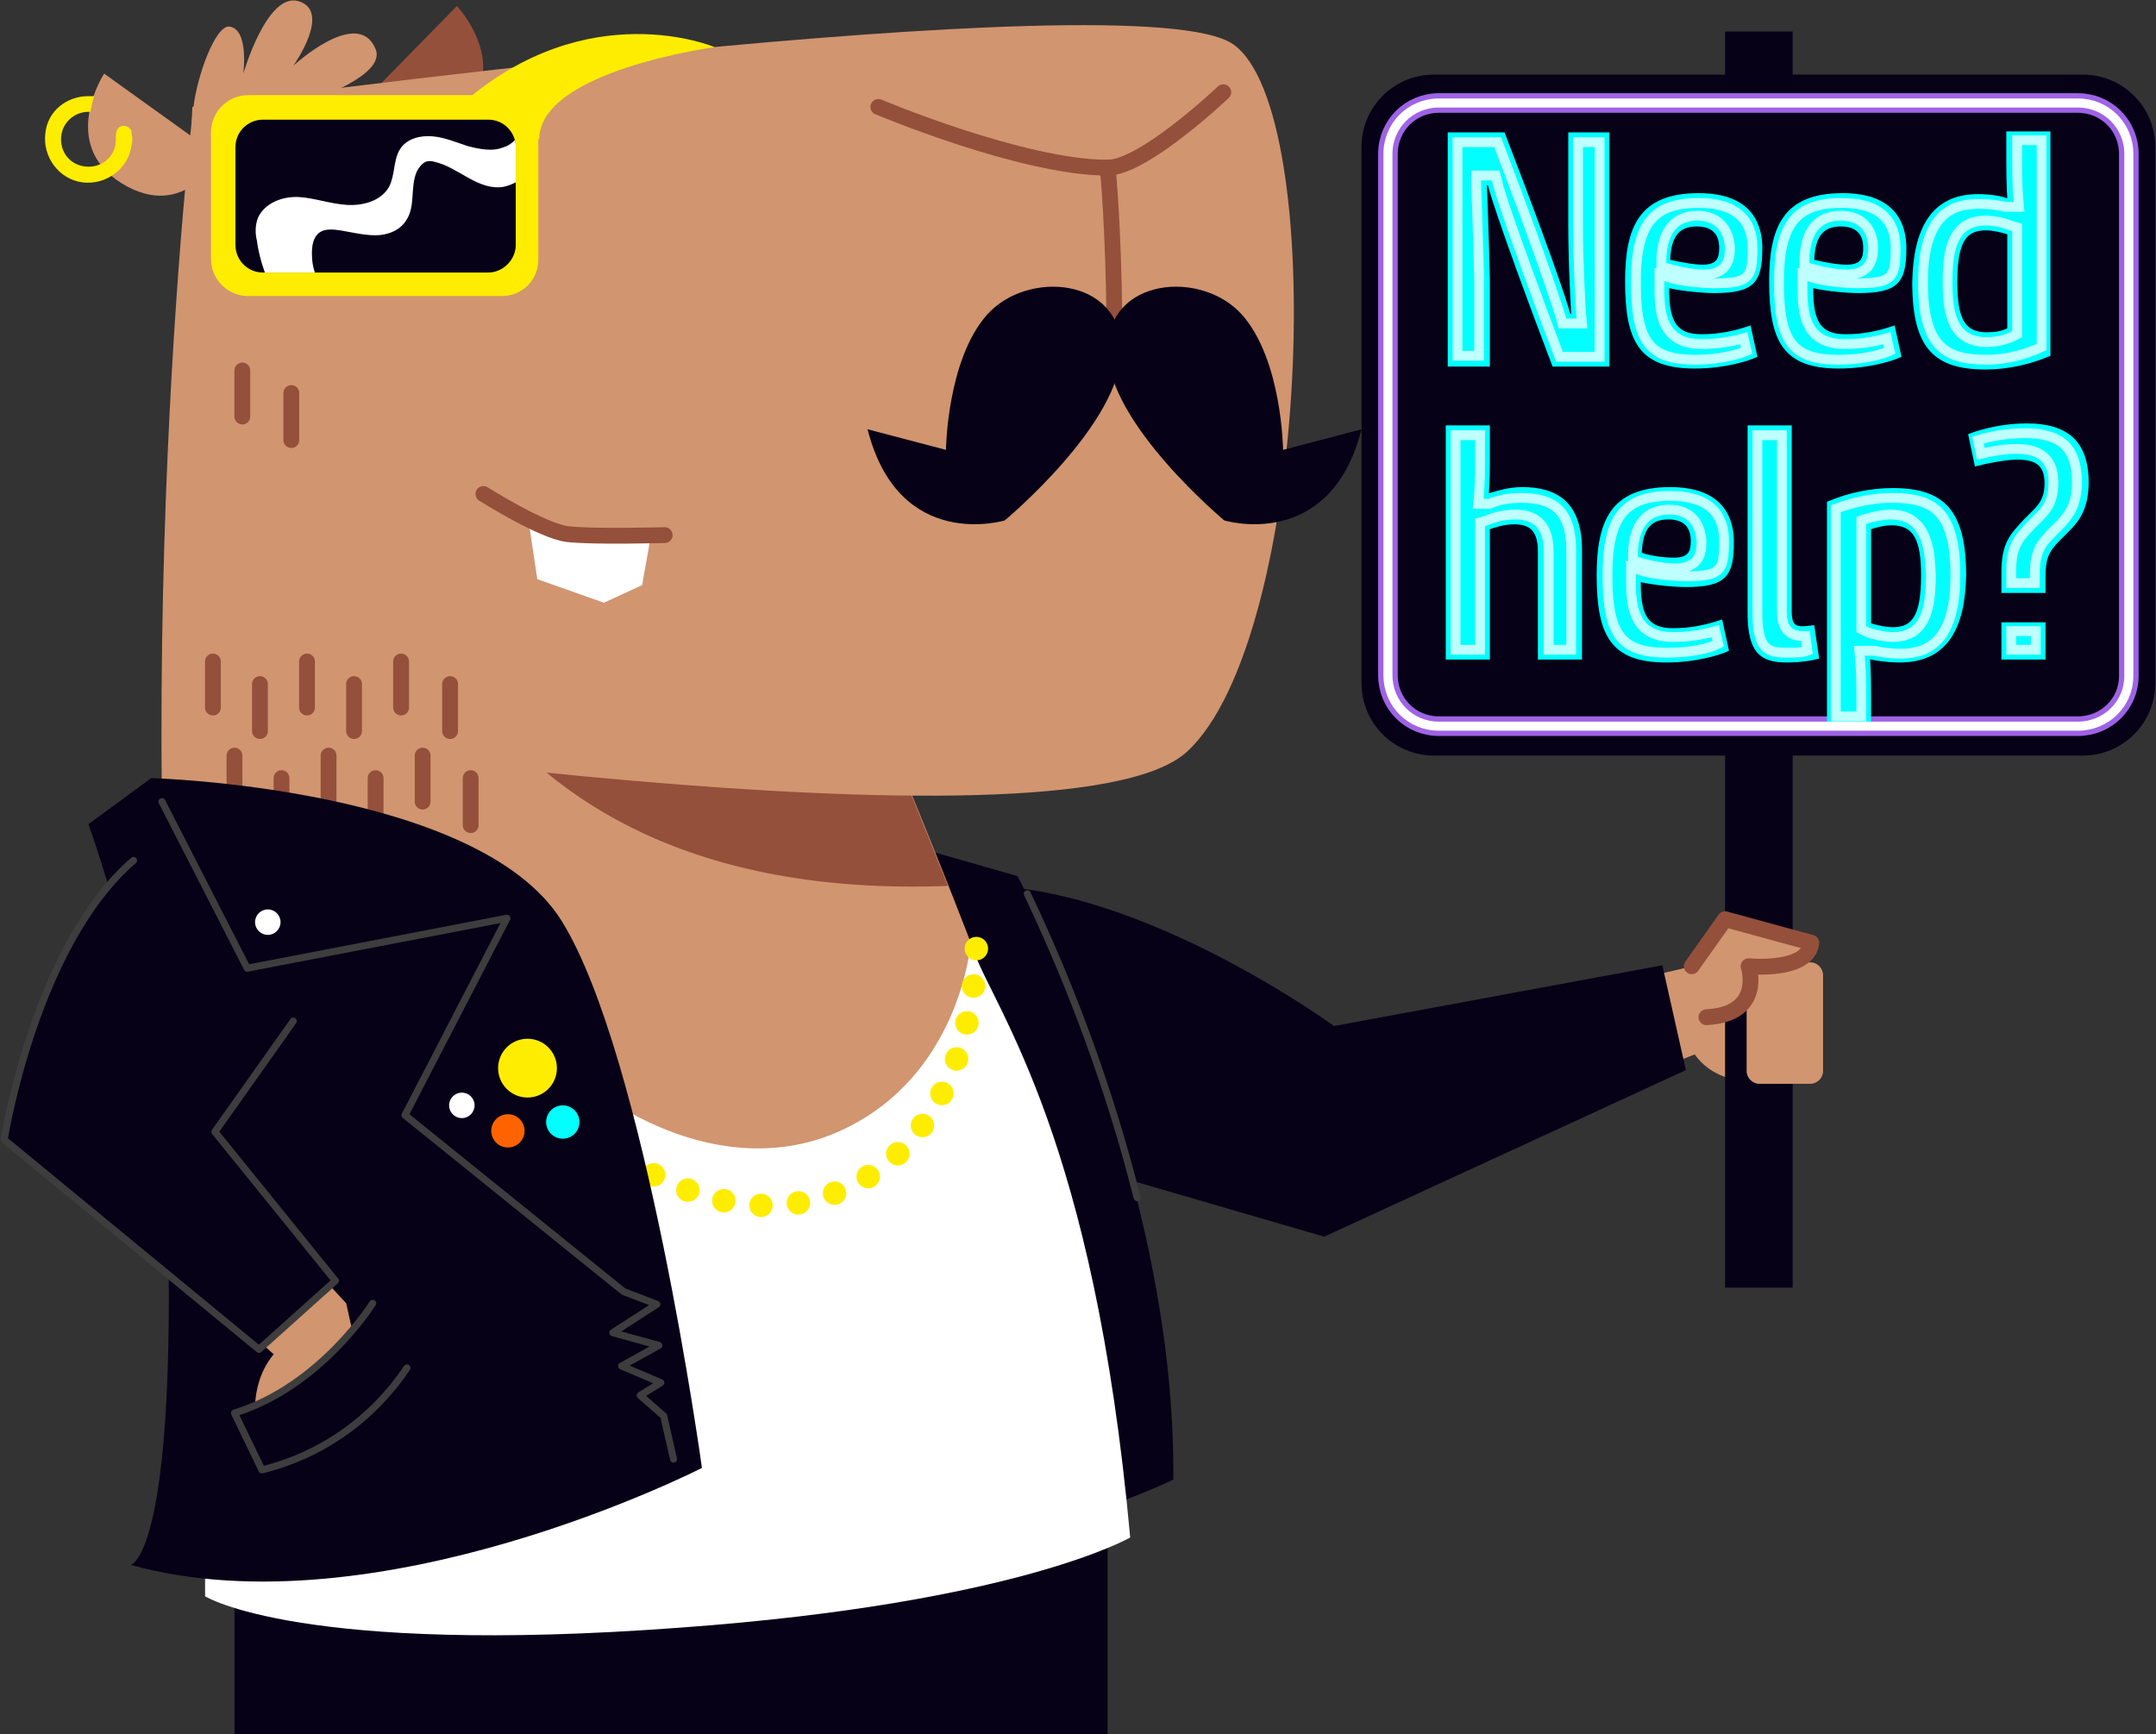 <?xml version="1.0" encoding="utf-8"?>
<!-- Generator: Adobe Illustrator 25.2.3, SVG Export Plug-In . SVG Version: 6.00 Build 0)  -->
<svg version="1.1" id="Layer_1" xmlns="http://www.w3.org/2000/svg" xmlns:xlink="http://www.w3.org/1999/xlink" x="0px" y="0px"
	 viewBox="0 0 220 177" style="enable-background:new 0 0 220 177;" xml:space="preserve">
<rect x="0" y="0" width="220" height="177" fill="#333333" stroke="none"/>
<style type="text/css">
	.st0{fill:#D19570;}
	.st1{fill:#070117;}
	.st2{fill:none;stroke:#3D3D3D;stroke-width:0.718;stroke-linecap:round;stroke-linejoin:round;}
	.st3{fill:#94503B;}
	.st4{fill:#fff;}
	.st5{fill:none;stroke:#94503B;stroke-width:1.614;stroke-linecap:round;stroke-linejoin:round;}
	.st6{fill:none;stroke:#070117;stroke-width:3.111;stroke-linecap:round;stroke-linejoin:round;}
	.st7{fill:#FFED00;}
	.st8{fill:none;stroke:#FFED00;stroke-width:2.393;stroke-linecap:round;stroke-miterlimit:10;stroke-dasharray:0,3.829;}
	.st9{fill:#070117;stroke:#3D3D3D;stroke-width:0.718;stroke-linecap:round;stroke-linejoin:round;}
	.st10{fill:#00FFFF;}
	.st11{fill:#FF6300;}
	.st12{fill:none;stroke:#9F63E5;stroke-width:2;stroke-miterlimit:10;}
	.st13{enable-background:new    ;}
	.st14{fill:#D19570;stroke:#94503B;stroke-width:1.614;stroke-linecap:round;stroke-linejoin:round;}
	.st15{fill:none;stroke:#BEFFFF;stroke-miterlimit:10;}
	.st16{fill:none;stroke:#fff;stroke-width:0.923;stroke-miterlimit:10;}
</style>
<g transform="translate(-32.873 -3.688)">
	<path class="st0" d="M193.6,105.1l11.1-2.6l11.5-2.2v13.1c0,0-7.1,2.5-10.4-2.1l-10.2,4L193.6,105.1z"/>
	<rect x="208.9" y="65.3" class="st1" width="6.9" height="69.8"/>
	<path class="st1" d="M215.8,14.6c-2.7,2.3-6.9,0-6.9,0V6.9h6.9V14.6z"/>
	<path class="st0" d="M212.4,101.9h5.2c0.7,0,1.3,0.6,1.3,1.3v9.8c0,0.7-0.6,1.3-1.3,1.3h-5.2c-0.7,0-1.3-0.6-1.3-1.3v-9.8
		C211.1,102.5,211.7,101.9,212.4,101.9z"/>
	<g transform="translate(-421.6)">
		<path class="st1" d="M557.3,120.5l32.3,9.4l36.9-17l-2.4-10.7l-33.5,6.2c0,0-19.6-14.3-36-14.3"/>
		<path class="st1" d="M540.1,87.9l18.2,5.2c0,0,16.2,30.7,15.9,61.6c-13,6.1-27.7,7.6-41.7,4.3L540.1,87.9z"/>
		<path class="st2" d="M559.3,94.9c4.7,9.9,8.5,20.3,11.2,31"/>
		<path class="st3" d="M491,14.6l10.1-10.3c0,0,5.9,6.3,0.2,11.3S491,14.6,491,14.6z"/>
		<path class="st0" d="M474.8,142.9c-8.3-63.9-0.6-128.3-0.6-128.3l53.1,23.2c0,0,24.1,53.2,33.4,82c1.5,4,2.6,8.2,3.3,12.4
			c0,0.2,0.1,0.4,0.1,0.6c4.1,28.5-15.5,33.4-40.1,36.9c-24,3.4-43.8,4.3-48.5-22.3l0,0l0-0.1c-0.1-0.6-0.2-1.2-0.3-1.8
			C475,144.7,474.9,143.8,474.8,142.9z"/>
		<path class="st1" d="M567.5,152.8v27.9h-89.1v-20.8L567.5,152.8z"/>
		<path class="st3" d="M494.3,54.6l42.7,5.3c4.3,10.1,9.5,22.3,14.2,34.2C498.8,96.1,494.3,54.6,494.3,54.6z"/>
		<path class="st0" d="M471.7,77.7c0,0,91.4,14.2,103.9,2.7s14.5-65.4,4.7-72.2s-106.2,6.4-106.2,6.4L471.7,77.7z"/>
		<circle class="st1" cx="489.1" cy="28.9" r="2.6"/>
		<path class="st4" d="M520.9,58.3l-0.9,5.1l-3.9,1.8l-6.8-2.4l-0.9-6c1.5,0.9,3.1,1.4,4.8,1.5C515.6,58.5,520.9,58.3,520.9,58.3z"
			/>
		<path class="st5" d="M579.3,13.1c0,0-8.1,7.7-11.8,7.7c-8.7,0-23.4-6.2-23.4-6.2"/>
		<path class="st5" d="M522.3,58.3c0,0-7.3,0.2-9.9-0.1s-8.6-4.1-8.6-4.1"/>
		<path class="st5" d="M568.2,37.2c-0.1-10.8-0.7-16.4-0.7-16.4"/>
		<path class="st6" d="M493.2,16.9v2c-2.6-1.4-5.7-1.4-8.3,0"/>
		<path class="st0" d="M476.8,19.6l-11.7-8.4c0,0-4.7,7.2,1.8,11.2S476.8,19.6,476.8,19.6z"/>
		<path class="st0" d="M474,17.5c0-0.9,0.1-1.9,0.2-2.8c0.4-3.4,2.3-8.5,3.7-8.3c2,0.3,1.4,4.8,1.4,4.8s2.4-8.3,5.6-7.4
			c3.5,1-0.5,6.6-0.5,6.6s6.6-6.1,8.4-1.7S474,17.5,474,17.5z"/>
		<path class="st7" d="M463.5,13.5c0.2,0,0.4,0,0.6,0c-0.2,0.5-0.3,1.1-0.4,1.6c0,0-0.1,0-0.2,0c-1.5,0-2.8,1.2-2.8,2.8
			s1.2,2.8,2.8,2.8s2.8-1.2,2.8-2.8l0,0c0-0.1,0-0.3,0-0.4c0-0.3,0.1-0.6,0.3-0.8l0,0c0.4-0.3,0.9-0.2,1.2,0.2
			c0.1,0.1,0.1,0.2,0.1,0.4c0.1,0.4,0.1,0.8,0,1.2c-0.3,2.4-2.6,4.1-5,3.8c-2.4-0.3-4.1-2.6-3.8-5C459.3,15.1,461.2,13.5,463.5,13.5
			L463.5,13.5z"/>
		<line class="st5" x1="476.2" y1="71.2" x2="476.2" y2="75.9"/>
		<line class="st5" x1="481" y1="73.5" x2="481" y2="78.3"/>
		<line class="st5" x1="485.8" y1="71.2" x2="485.8" y2="75.9"/>
		<line class="st5" x1="490.6" y1="73.5" x2="490.6" y2="78.3"/>
		<line class="st5" x1="500.4" y1="73.5" x2="500.4" y2="78.3"/>
		<line class="st5" x1="495.4" y1="71.2" x2="495.4" y2="75.9"/>
		<line class="st5" x1="478.4" y1="80.8" x2="478.4" y2="85.5"/>
		<line class="st5" x1="483.2" y1="83.1" x2="483.2" y2="87.9"/>
		<line class="st5" x1="488" y1="80.8" x2="488" y2="85.5"/>
		<line class="st5" x1="475.7" y1="90.3" x2="475.7" y2="95.1"/>
		<line class="st5" x1="480.5" y1="92.7" x2="480.5" y2="97.4"/>
		<line class="st5" x1="478.4" y1="100.2" x2="478.4" y2="104.9"/>
		<line class="st5" x1="483.2" y1="102.5" x2="483.2" y2="107.3"/>
		<line class="st5" x1="485.4" y1="90.3" x2="485.4" y2="95.1"/>
		<line class="st5" x1="492.8" y1="83.1" x2="492.8" y2="87.9"/>
		<line class="st5" x1="502.5" y1="83.1" x2="502.5" y2="87.9"/>
		<line class="st5" x1="497.6" y1="80.8" x2="497.6" y2="85.5"/>
		<line class="st5" x1="484.2" y1="43.8" x2="484.2" y2="48.6"/>
		<line class="st5" x1="479.2" y1="41.5" x2="479.2" y2="46.2"/>
		<path class="st4" d="M523.9,169.8c-38.8,2.9-48.5-3.2-48.5-3.2v-19.1l0-0.1c-0.1-0.6-0.2-1.2-0.3-1.8c-0.1-0.9-0.2-1.8-0.3-2.7
			c-2-15.3-3.1-30.7-3.6-45.1l0,0c0,0,10.6-21.7,34.3,8c10.2,12.7,24.7,19,36.3,12.5c10.7-5.9,11.7-18.2,11.7-18.2l0,0
			c2.8,7.2,12.6,19.8,16.3,60.5C569.8,160.6,558.3,167.3,523.9,169.8z"/>
		<path class="st8" d="M554.1,100.5c0,0,0.2,21.6-16.9,25.7c-17.1,4.1-33.3-17.5-33.3-17.5"/>
		<path class="st1" d="M469.9,83.1c0,0,33.4,0.9,41.9,14.6c8.5,13.7,14.3,55.8,14.3,55.8s-33,16.9-58.3,9.9c0,0,3.9-0.6,3.9-27.5
			c0-16.4-2.8-32.6-8.2-48.1L469.9,83.1z"/>
		<path class="st2" d="M471,85.5l8.7,17l26.5-5.1l-10.4,20.1l22.3,18l3.4,1.3l-4.5,2.9l4.7,1.3l-3.8,2.1l4,1.7l-2.1,1.3l2.4,2.1
			l1,4.4"/>
		<circle class="st4" cx="481.8" cy="97.8" r="1.3"/>
		<circle class="st4" cx="501.6" cy="116.5" r="1.3"/>
		<path class="st0" d="M485,131.5l4.8,5.2l2.1,9.5l-11.1,4.4c0,0-1.4-5.1,1.6-8.7l-5.5-4.9L485,131.5z"/>
		<path class="st9" d="M468.1,91.5c-10.1,8.7-13.2,28.5-13.2,28.5l26,21.4l7.8-7l-12.3-15.2l8-11.3"/>
		<path class="st9" d="M492.5,136.7c0,0-5.3,8.5-14.1,11.2l2.8,5.8c6.1-1.5,11.3-5.2,14.8-10.4"/>
		<circle class="st7" cx="508.3" cy="112.7" r="3"/>
		<circle class="st10" cx="511.9" cy="118.2" r="1.7"/>
		<circle class="st11" cx="506.3" cy="119.1" r="1.7"/>
		<path class="st0" d="M485.7,27.8l6.8-1.4l-4.6-1.8L485.7,27.8z"/>
	</g>
	<path class="st1" d="M179.2,11.3h66.2c4.1,0,7.4,3.3,7.4,7.4v54.7c0,4.1-3.3,7.4-7.4,7.4h-66.2c-4.1,0-7.4-3.3-7.4-7.4V18.7
		C171.8,14.6,175.1,11.3,179.2,11.3z"/>
	<path class="st12" d="M244.9,77.8h-65.2c-2.9,0-5.2-2.3-5.2-5.2V19.4c0-2.9,2.3-5.2,5.2-5.2h65.2c2.9,0,5.2,2.3,5.2,5.2v53.3
		C250.1,75.5,247.8,77.8,244.9,77.8z"/>
	<g class="st13">
		<path class="st10" d="M180.6,17.2h5.8c6,15.6,6.7,18.5,6.7,18.5h0.1c0,0-0.3-4.8-0.3-9.1v-9.4h4.2v23.9h-5.8
			c-6-15.8-6.6-18.5-6.6-18.5h-0.1c0,0,0.2,5.1,0.3,9.5l0,9h-4.3V17.2z"/>
		<path class="st10" d="M206.2,23.4c5.7,0,6.5,3.5,6.5,5.6c0,3.5-0.8,4.6-4.9,4.6c-1.2,0-3.3-0.2-4.6-0.5v0.2c0,3.4,0.9,4.5,3.3,4.5
			c1.7,0,3.3-0.3,5-0.9l0.7,3.2c-0.8,0.4-3.3,1.2-6.4,1.2c-5.7,0-7.1-2.8-7.1-8.9C198.7,26.9,200.1,23.4,206.2,23.4z M206.6,30.7
			c1.5,0,1.7-0.7,1.7-1.7c0-1.4-0.7-2.2-2.3-2.2c-1.6,0-2.6,0.8-2.7,3.4C204.2,30.4,205.6,30.7,206.6,30.7z"/>
		<path class="st10" d="M220.9,23.4c5.7,0,6.5,3.5,6.5,5.6c0,3.5-0.8,4.6-4.9,4.6c-1.2,0-3.3-0.2-4.6-0.5v0.2c0,3.4,0.9,4.5,3.3,4.5
			c1.7,0,3.3-0.3,5-0.9l0.7,3.2c-0.8,0.4-3.3,1.2-6.4,1.2c-5.7,0-7.1-2.8-7.1-8.9C213.4,26.9,214.8,23.4,220.9,23.4z M221.3,30.7
			c1.5,0,1.7-0.7,1.7-1.7c0-1.4-0.7-2.2-2.3-2.2c-1.6,0-2.6,0.8-2.7,3.4C218.8,30.4,220.2,30.7,221.3,30.7z"/>
		<path class="st10" d="M234.7,23.5c1.3,0,2.4,0.2,2.9,0.4h0.1c0,0-0.1-1.2-0.1-3.7v-3.1h4.5V40c-2.1,0.9-4.4,1.4-6.6,1.4
			c-5.3,0-7.5-2.2-7.5-8.9C228.1,27.1,229.9,23.5,234.7,23.5z M237.7,27.6c-0.6-0.2-1.5-0.4-2.2-0.4c-1.9,0-2.9,1-2.9,5.3
			c0,3.8,0.8,5.1,3,5.1c0.8,0,1.5-0.1,2.1-0.4V27.6z"/>
	</g>
	<path class="st10" d="M180.4,47.1h4.5v4.2c0,1.5-0.1,2.7-0.1,2.7h0.1c0.7-0.2,1.9-0.6,3.3-0.6c3.4,0,6.1,1.4,6.1,6.4V71h-4.5V60
		c0-2-0.7-2.8-2.4-2.8c-1.2,0-2.2,0.4-2.5,0.5V71h-4.5V47.1z"/>
	<path class="st10" d="M203.3,53.4c5.7,0,6.5,3.5,6.5,5.6c0,3.5-0.8,4.6-4.9,4.6c-1.2,0-3.3-0.2-4.6-0.5v0.2c0,3.4,0.9,4.5,3.3,4.5
		c1.7,0,3.3-0.3,5-0.9l0.7,3.2c-0.8,0.4-3.3,1.2-6.4,1.2c-5.7,0-7.1-2.8-7.1-8.9C195.8,56.9,197.2,53.4,203.3,53.4z M203.7,60.6
		c1.5,0,1.7-0.7,1.7-1.7c0-1.4-0.7-2.2-2.3-2.2c-1.6,0-2.6,0.8-2.7,3.4C201.2,60.4,202.6,60.6,203.7,60.6z"/>
	<path class="st10" d="M218.5,70.9c-0.7,0.2-1.9,0.4-3.3,0.4c-2.6,0-4-0.9-4-5V47.1h4.5v19c0,1.3,0.4,1.5,1.1,1.5
		c0.5,0,1-0.1,1.2-0.1L218.5,70.9z"/>
	<path class="st10" d="M226.7,71.3c-1.3,0-2.4-0.2-2.9-0.3h-0.1c0,0,0.1,1.2,0.1,3.6v3.1h-4.5V54.9c2.1-0.9,4.4-1.4,6.7-1.4
		c5.2,0,7.5,2.2,7.5,8.9C233.4,67.8,231.6,71.3,226.7,71.3z M223.8,67.3c0.6,0.2,1.5,0.4,2.2,0.4c1.9,0,2.9-1,2.9-5.3
		c0-3.7-0.8-5.1-3-5.1c-0.8,0-1.5,0.2-2.1,0.4V67.3z"/>
	<path class="st10" d="M237.1,62.1c0-3,0.9-3.9,2.3-5.4l1-1c0.9-0.9,1.1-1.7,1.1-2.7c0-1.9-1-2.4-2.8-2.4c-1.2,0-3.2,0.4-4.3,0.7
		l-0.7-3.3c0.5-0.2,2.9-1.1,6-1.1c4,0,6.3,1.7,6.3,6c0,2.6-0.9,3.9-1.9,4.9l-1.1,1.1c-1.1,1.1-1.4,1.9-1.4,3.6v1.7h-4.5V62.1z
		 M237.1,67.2h4.5V71h-4.5V67.2z"/>
	<path class="st14" d="M205.5,102.3l3.4-4.8l8.8,2.4c-0.3,3-6.4,2.4-6.4,2.4s1.6,4.9-4.3,5.2"/>
	<g>
		<path class="st15" d="M192,40.1c-5.6-14.8-6.3-17.6-6.3-17.7l-0.2-0.8l-2,0l0,1c0,0.1,0.2,5.1,0.3,9.4l0,8h-2.2V18.2h4.1
			c5.6,14.7,6.3,17.6,6.4,17.7l0.2,0.8l2,0l-0.1-1.1c0,0-0.3-4.8-0.3-9v-8.4h2.2v21.9H192z"/>
		<path class="st15" d="M205.9,40.4c-4.7,0-6.1-1.8-6.1-7.9c0-5.9,1.7-8.1,6.4-8.1c4.6,0,5.5,2.5,5.5,4.6c0,3-0.3,3.6-3.9,3.6
			c-1.2,0-3.2-0.2-4.3-0.5l-1.3-0.4v1.6c0,2.9,0.6,5.5,4.3,5.5c1.5,0,2.9-0.2,4.3-0.6l0.3,1.3C210.1,39.9,208.2,40.4,205.9,40.4z
			 M206.1,25.7c-2.3,0-3.6,1.5-3.7,4.4l0,0.8l0.7,0.2c1,0.3,2.5,0.6,3.6,0.6c2.4,0,2.7-1.5,2.7-2.7C209.3,27,208.1,25.7,206.1,25.7z
			"/>
		<path class="st15" d="M220.5,40.4c-4.7,0-6.1-1.8-6.1-7.9c0-5.9,1.7-8.1,6.4-8.1c4.6,0,5.5,2.5,5.5,4.6c0,3-0.3,3.6-3.9,3.6
			c-1.2,0-3.2-0.2-4.3-0.5l-1.3-0.4v1.6c0,2.9,0.6,5.5,4.3,5.5c1.5,0,2.9-0.2,4.3-0.6l0.3,1.3C224.8,39.9,222.9,40.4,220.5,40.4z
			 M220.7,25.7c-2.3,0-3.6,1.5-3.7,4.4l0,0.8l0.7,0.2c1,0.3,2.5,0.6,3.6,0.6c2.4,0,2.7-1.5,2.7-2.7C224,27,222.8,25.7,220.7,25.7z"
			/>
		<path class="st15" d="M235.6,40.4c-4.2,0-6.5-1.3-6.5-7.9c0-7.2,3.2-8,5.7-8c1.3,0,2.3,0.2,2.7,0.3l0.1,0h1.3l-0.1-1.1
			c0,0-0.1-1.2-0.1-3.6v-2.1h2.5v21.1C239.7,39.8,237.7,40.4,235.6,40.4z M235.5,26.2c-3.4,0-3.9,3-3.9,6.3c0,3.2,0.5,6.1,4,6.1
			c0.9,0,1.8-0.2,2.5-0.5l0.6-0.3V26.9l-0.7-0.2C237.3,26.4,236.3,26.2,235.5,26.2z"/>
		<path class="st15" d="M190.9,70V60c0-2.5-1.1-3.8-3.4-3.8c-1.2,0-2.2,0.3-2.7,0.5l-0.2,0.1l-0.7,0.2V70h-2.5V48.1h2.5v3.2
			c0,1.5-0.1,2.7-0.1,2.7l-0.1,1.1h1.2l0.2-0.1c0.8-0.3,1.8-0.5,3-0.5c3.6,0,5.1,1.6,5.1,5.4V70H190.9z"/>
		<path class="st15" d="M203,70.3c-4.7,0-6.1-1.8-6.1-7.9c0-5.9,1.7-8.1,6.4-8.1c4.6,0,5.5,2.5,5.5,4.6c0,3-0.3,3.6-3.9,3.6
			c-1.2,0-3.2-0.2-4.3-0.5l-1.3-0.4v1.6c0,2.9,0.6,5.5,4.3,5.5c1.5,0,2.9-0.2,4.3-0.6l0.3,1.3C207.2,69.9,205.3,70.3,203,70.3z
			 M203.2,55.7c-2.3,0-3.6,1.5-3.7,4.4l0,0.8l0.7,0.2c1,0.3,2.5,0.6,3.6,0.6c2.4,0,2.7-1.5,2.7-2.7
			C206.4,56.9,205.2,55.7,203.2,55.7z"/>
		<path class="st15" d="M215.2,70.3c-1.9,0-3-0.3-3-4V48.1h2.5v18c0,0.6,0,2.5,2.1,2.5c0.1,0,0.2,0,0.3,0l0.2,1.5
			C216.8,70.3,216,70.3,215.2,70.3z"/>
		<path class="st15" d="M220.2,76.8V55.6c1.9-0.7,3.9-1.1,5.7-1.1c4.2,0,6.5,1.3,6.5,7.9c0,7.2-3.2,8-5.7,8c-1.1,0-2.1-0.2-2.6-0.3
			l-0.2,0h-1.3l0.1,1.1c0,0,0.1,1.2,0.1,3.5v2.1H220.2z M225.8,56.2c-0.8,0-1.7,0.2-2.4,0.4l-0.6,0.2v11.1l0.6,0.3
			c0.8,0.3,1.9,0.5,2.6,0.5c3.4,0,3.9-3,3.9-6.3C229.8,60.5,229.8,56.2,225.8,56.2z"/>
		<path class="st15" d="M238.1,70v-1.9h2.5V70H238.1z M238.1,63.2v-1.2c0-2.6,0.7-3.3,2-4.7l1-1c1.2-1.2,1.3-2.4,1.3-3.4
			c0-3-2.2-3.4-3.8-3.4c-1,0-2.4,0.2-3.6,0.5l-0.3-1.4c1-0.3,2.7-0.7,4.8-0.7c3.7,0,5.3,1.5,5.3,5c0,2.3-0.8,3.3-1.6,4.2l-1.1,1.1
			c-1.3,1.3-1.6,2.3-1.6,4.3v0.7H238.1z"/>
	</g>
	<path class="st7" d="M84.1,33.9H58.2c-2.1,0-3.8-1.7-3.8-3.8V17.2c0-2.1,1.7-3.8,3.8-3.8h25.8c2.1,0,3.8,1.7,3.8,3.8v12.8
		C87.9,32.2,86.2,33.9,84.1,33.9z"/>
	<path class="st1" d="M82.7,31.5h-23c-1.6,0-2.8-1.3-2.8-2.8v-10c0-1.6,1.3-2.8,2.8-2.8h23c1.6,0,2.8,1.3,2.8,2.8v10
		C85.5,30.2,84.2,31.5,82.7,31.5z"/>
	<path class="st7" d="M87.9,17.9c0-7,17.9-9.4,17.9-9.4S92.9,3,80,14.3L87.9,17.9z"/>
	<path class="st1" d="M147.3,39.4c0-7.4-9.6-8.2-13.7-3.6s-4.2,13.8-4.2,13.8l-8-2.1c3.2,12.6,14,9.3,14,9.3S147.3,46.9,147.3,39.4z
		"/>
	<path class="st1" d="M145.9,39.4c0-7.4,9.6-8.2,13.7-3.6s4.2,13.8,4.2,13.8l8-2.1c-3.2,12.6-14,9.3-14,9.3S145.9,46.9,145.9,39.4z"
		/>
	<path class="st4" d="M85.5,22.3v-3.6c0-0.2,0-0.5-0.1-0.7c-0.3,0.3-0.7,0.6-1.1,0.7c-1.2,0.5-2.5,0.2-3.7-0.1
		c-1.2-0.4-2.4-0.9-3.6-1c-1.2-0.1-2.6,0.2-3.3,1.3c-0.7,1.1-0.5,2.6-1.1,3.8c-0.8,1.5-2.7,2-4.3,1.9c-1.7-0.1-3.3-0.7-4.9-0.8
		c-1.7-0.1-3.5,0.6-4.2,2.1c-0.3,0.8-0.3,1.6-0.1,2.4c0.1,0.9,0.4,2.1,0.8,3.2H65c-0.2-0.6-0.3-1.2-0.3-1.9c0-0.8,0.1-1.7,0.8-2.2
		c0.6-0.4,1.4-0.3,2.1-0.2c1.2,0.2,2.4,0.5,3.6,0.5s2.5-0.5,3.1-1.5c1-1.4,0.4-3.4,1.1-5c0.2-0.4,0.5-0.8,0.9-1
		c0.3-0.1,0.6-0.1,0.9,0c2.3,0.5,4.2,2.7,6.6,2.6C84.3,22.8,84.9,22.6,85.5,22.3z"/>
	<path class="st16" d="M244.9,77.8h-65.2c-2.9,0-5.2-2.3-5.2-5.2V19.4c0-2.9,2.3-5.2,5.2-5.2h65.2c2.9,0,5.2,2.3,5.2,5.2v53.3
		C250.1,75.5,247.8,77.8,244.9,77.8z"/>
</g>
</svg>
